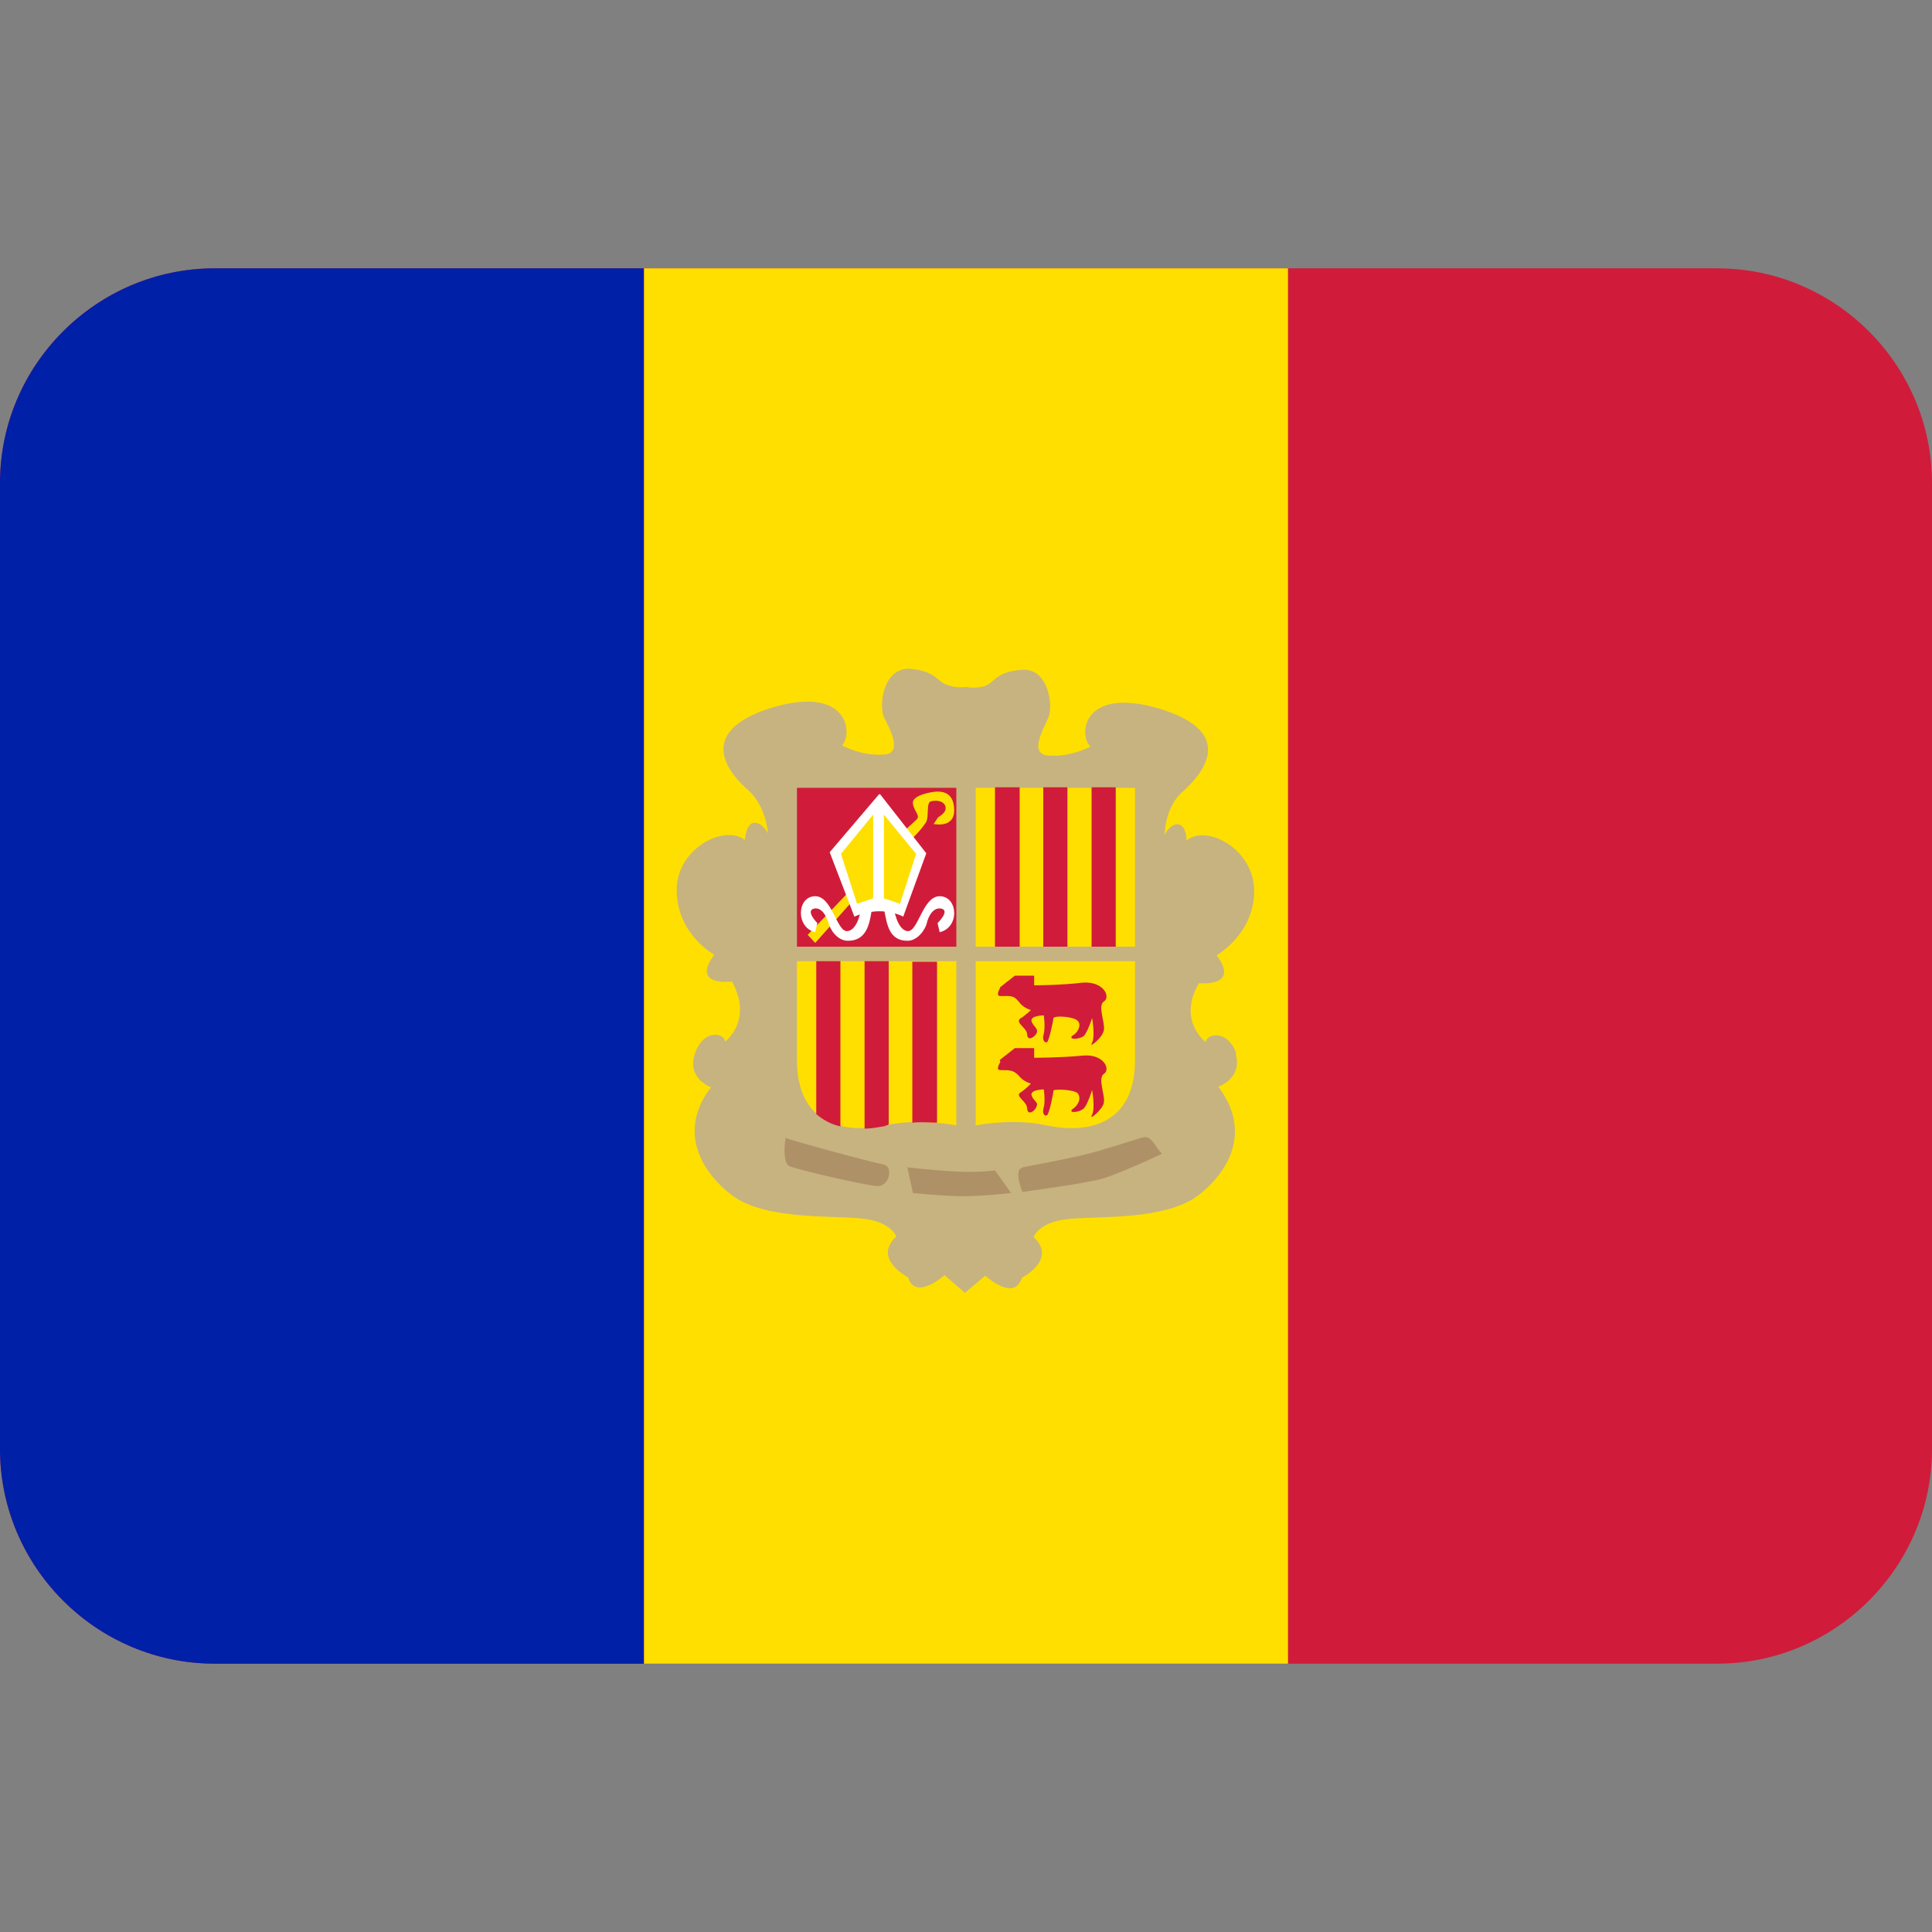 <svg xmlns="http://www.w3.org/2000/svg" viewBox="0 0 45 45" enable-background="new 0 0 45 45"><rect x="0" y="0" width="45" height="45" fill="#808080" stroke="none"/><defs><clipPath id="a"><path d="M0 36h36V0H0v36z"/></clipPath></defs><g><g><g clip-path="url(#a)" transform="matrix(1.25 0 0 -1.25 0 45)"><g><path fill="#d01c3a" d="M36 9c0-2.2-1.8-4-4-4H4C1.8 5 0 6.8 0 9v18c0 2.2 1.8 4 4 4h28c2.2 0 4-1.8 4-4V9z"/></g><g><path fill="#0020a8" d="M4 31c-2.2 0-4-1.8-4-4V9c0-2.2 1.8-4 4-4h8v26H4z"/></g><path fill="#fedf00" d="M24 5H12v26h12V5z"/><g><path fill="#c7b37f" d="M23.04 16.36c-.16.47-.57.38-.57.22 0 0-.54.4-.13 1.1 0 0 .78-.08.33.52 0 0 .68.38.7 1.17.02.8-.88 1.28-1.26.97 0 0 0 .3-.17.3-.15 0-.24-.2-.24-.2s0 .53.35.82c.33.3 1.03 1.08-.43 1.53-1.46.44-1.53-.5-1.3-.7 0 0-.36-.2-.77-.17-.4.02-.1.5-.02.7.1.2.02.92-.47.9-.5-.03-.52-.23-.7-.3-.18-.06-.36-.02-.36-.02s-.18-.03-.36.04c-.18.06-.2.26-.7.3-.5 0-.56-.7-.47-.9.1-.2.38-.7-.02-.7-.4-.03-.76.17-.76.17.2.2.14 1.14-1.32.7-1.46-.46-.76-1.25-.42-1.54.33-.3.36-.8.36-.8s-.1.2-.25.2c-.16 0-.18-.32-.18-.32-.4.3-1.3-.18-1.27-.97.02-.8.7-1.17.7-1.17-.45-.6.33-.5.33-.5.4-.73-.13-1.12-.13-1.12 0 .16-.4.25-.56-.22-.16-.47.3-.63.3-.63-.62-.8-.2-1.57.4-2.02.6-.44 1.77-.37 2.35-.42.6-.04.7-.34.7-.34-.45-.42.22-.76.22-.76.14-.45.68.04.68.04l.38-.33.38.32s.54-.5.68-.04c0 0 .67.34.22.76 0 0 .1.3.7.34.58.05 1.75-.02 2.36.43.6.46 1 1.22.38 2.03 0 0 .47.16.32.63"/></g><path fill="#d01c3a" d="M17.82 21.32h-2.97v-2.96h2.97v2.96z"/><g><path fill="#fedf00" d="M15.93 19.5l-.88-.92.14-.15.73.82v.24z"/></g><g><path fill="#fedf00" d="M17.38 20.65s.4-.1.4.25-.24.35-.32.35c-.08 0-.44-.06-.45-.2 0-.15.15-.24.07-.32-.08-.08-.3-.27-.3-.27l.13-.16s.2.16.34.37c.07.1 0 .38.1.4.2.04.28-.06.27-.14 0-.08-.14-.16-.14-.16l-.08-.12z"/></g><g><path fill="#fff" d="M16.65 19.1s.06-.43.26-.45c.2-.02.28.65.6.65.34 0 .38-.58 0-.67l-.04.17s.24.23.07.27c-.17.03-.25-.18-.27-.27-.02-.1-.16-.33-.36-.33-.34 0-.38.3-.43.55-.05.24.18.07.18.07"/></g><g><path fill="#fff" d="M16.05 19.1s-.05-.43-.26-.45c-.2-.02-.28.65-.6.65-.34 0-.37-.58 0-.67l.04.17s-.23.23-.06.27c.16.03.24-.18.27-.27.02-.1.15-.33.36-.33.34 0 .4.3.44.55.05.24-.2.07-.2.07"/></g><g><path fill="#fff" d="M16.4 21.2l.86-1.1-.43-1.18s-.18.1-.44.1c-.27 0-.47-.1-.47-.1l-.46 1.2.92 1.08z"/></g><g><path fill="#fedf00" d="M16.47 20.82l.6-.73-.3-.93-.3.1v1.55z"/></g><g><path fill="#fedf00" d="M16.27 20.82l-.6-.73.3-.93.3.1v1.55z"/></g><g><path fill="#fedf00" d="M14.85 18.1v-1.85c0-1.22.9-1.38 1.65-1.22.62.14 1.32 0 1.32 0v3.06h-2.97z"/></g><g><path fill="#d01c3a" d="M16.5 15.03c.02 0 .04 0 .06.02v3.04h-.45v-3.12c.14 0 .27.03.4.05"/></g><g><path fill="#d01c3a" d="M17.46 15.08v3H17v-3c.18.02.33 0 .46 0"/></g><g><path fill="#d01c3a" d="M15.66 15.02v3.07h-.45v-2.85c.14-.12.3-.2.46-.23"/></g><path fill="#fedf00" d="M18.18 21.32h2.97v-2.96h-2.97v2.96z"/><path fill="#d01c3a" d="M19 18.36h-.46v2.97H19v-2.97z"/><path fill="#d01c3a" d="M19.9 18.36h-.46v2.97h.45v-2.97z"/><path fill="#d01c3a" d="M20.8 18.36h-.46v2.97h.45v-2.97z"/><g><path fill="#fedf00" d="M21.15 18.1v-1.85c0-1.22-.9-1.38-1.65-1.22-.62.14-1.32 0-1.32 0v3.06h2.97z"/></g><g><path fill="#d01c3a" d="M18.63 17.6l.28.22h.36v-.18s.5 0 .9.05c.4.03.53-.27.4-.35-.12-.08.02-.38 0-.53-.02-.15-.3-.36-.22-.24.06.13 0 .46 0 .46s-.08-.25-.15-.33c-.08-.07-.3-.08-.22 0 .1.05.18.2.1.28-.08.08-.43.1-.45.05 0-.03-.08-.42-.12-.45-.04-.02-.1.04-.06.16.03.13 0 .34 0 .34s-.24 0-.23-.1c.02-.1.13-.14.1-.22-.02-.07-.17-.18-.18-.04 0 .13-.23.22-.13.3.1.06.2.16.2.16s-.14.03-.23.16c-.1.12-.16.1-.34.1-.1 0 0 .16 0 .16"/></g><g><path fill="#d01c3a" d="M18.63 16.25l.28.22h.36v-.18s.5 0 .9.04.53-.26.4-.34c-.12-.08.02-.38 0-.53-.02-.14-.3-.36-.22-.23.06.12 0 .46 0 .46s-.08-.26-.15-.34c-.08-.08-.3-.1-.22-.02.1.06.18.2.1.3-.08.07-.43.08-.45.05 0-.05-.08-.44-.12-.46-.04-.03-.1.03-.06.15.03.12 0 .33 0 .33s-.24 0-.23-.1c.02-.1.13-.14.1-.2-.02-.1-.17-.2-.18-.06 0 .14-.23.23-.13.3.1.06.2.17.2.17s-.14.03-.23.15c-.1.1-.16.1-.34.1-.1 0 0 .15 0 .15"/></g><g><path fill="#af9167" d="M14.63 14.8c0-.02 1.65-.47 1.84-.5.18-.04.1-.42-.13-.4-.25.02-1.47.3-1.63.37-.15.08-.07.54-.07.54"/></g><g><path fill="#af9167" d="M16.9 14.25s.5-.06.92-.08c.43-.02.72.02.72.02l.3-.42s-.53-.06-.9-.06c-.34 0-.93.06-.93.06l-.1.47z"/></g><g><path fill="#af9167" d="M19.06 14.25s.7.13 1.13.23c.42.1.98.3 1.13.33.14.03.24-.23.3-.27l.03-.04s-.74-.35-1.1-.46c-.36-.1-1.5-.25-1.5-.25s-.17.42 0 .45"/></g></g></g></g></svg>